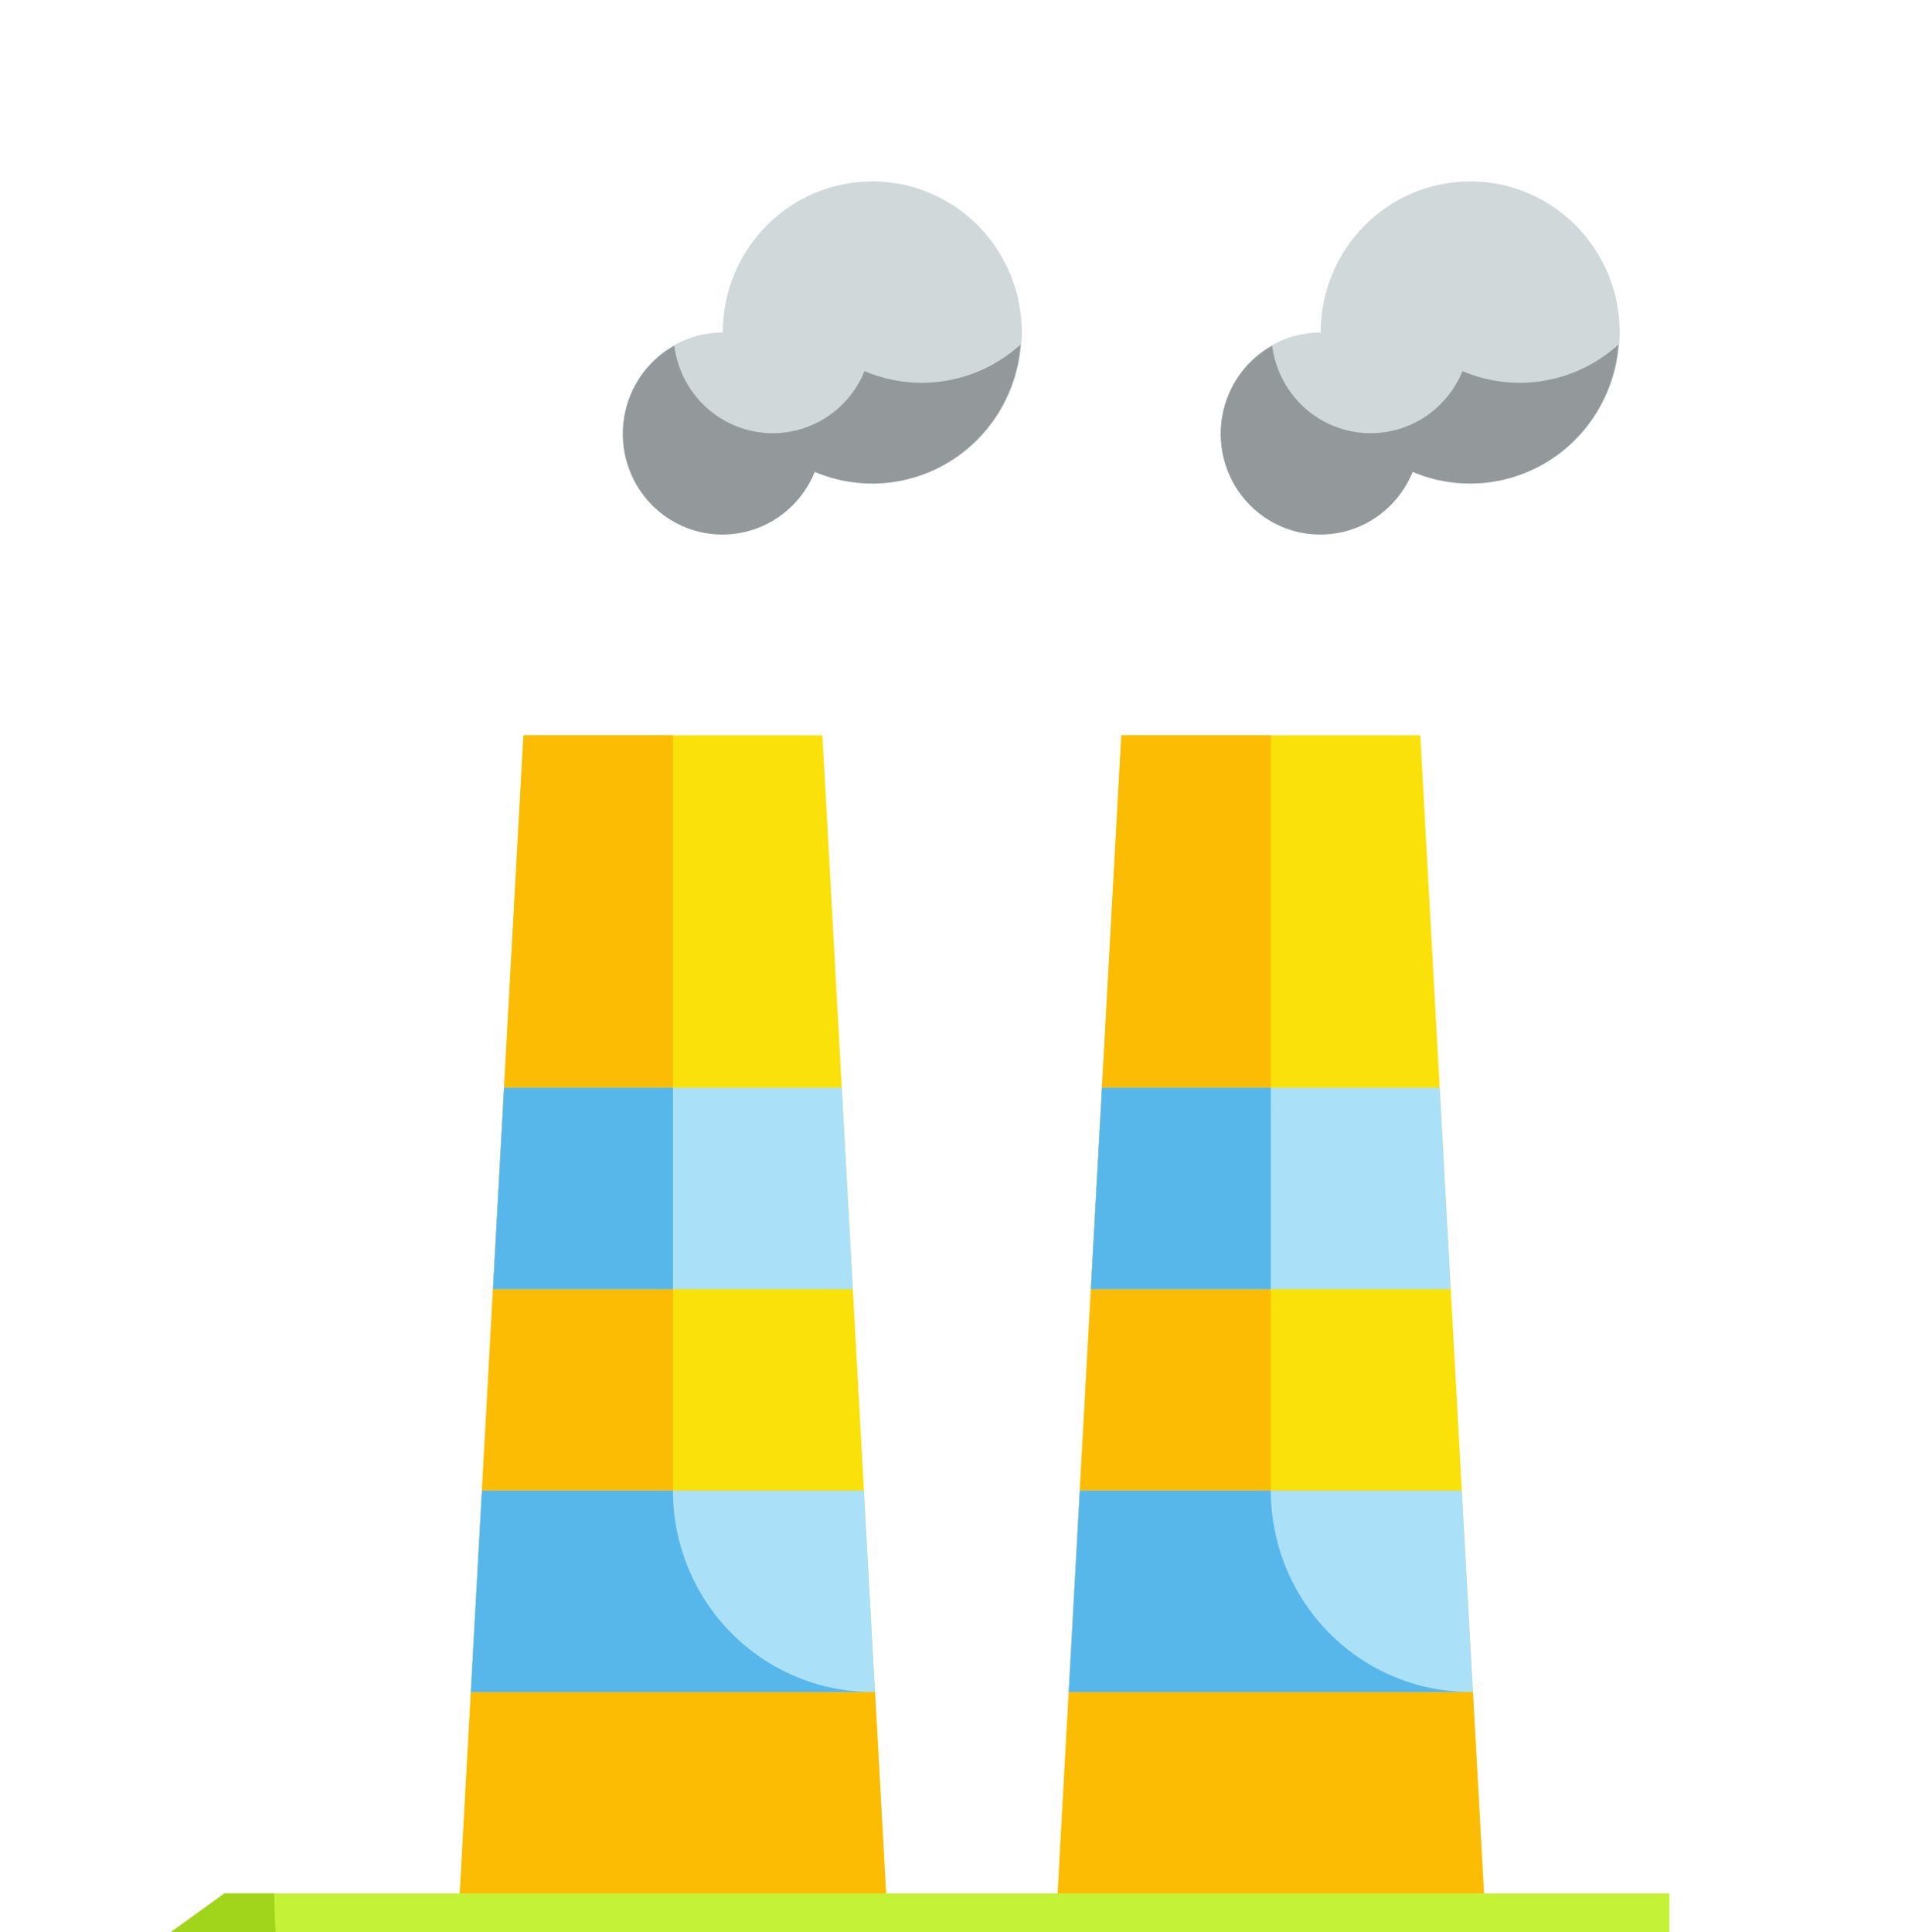 <svg width="95" height="96" viewBox="0 0 95 96" fill="none" xmlns="http://www.w3.org/2000/svg">
<g clip-path="url(#clip0_7_177)">
<path d="M45.813 126.592H21.057L26.008 36.532H40.861L45.813 126.592Z" fill="#F9E109"/>
<path d="M43.337 84.063C40.711 84.063 38.192 83.009 36.335 81.132C34.478 79.256 33.435 76.711 33.435 74.057V36.532H26.008L21.057 126.592H45.813L43.476 84.063H43.337Z" fill="#FCBC04"/>
<path d="M23.394 84.063H43.476L42.924 74.057H23.946L23.394 84.063Z" fill="#AAE1F9"/>
<path d="M41.825 54.043H25.045L24.495 64.05H42.374L41.825 54.043Z" fill="#AAE1F9"/>
<path d="M23.394 84.063H43.337C40.711 84.063 38.192 83.009 36.335 81.132C34.478 79.256 33.435 76.711 33.435 74.057H23.946L23.394 84.063Z" fill="#57B7EB"/>
<path d="M33.435 64.05V54.043H25.045L24.495 64.05H33.435Z" fill="#57B7EB"/>
<path d="M75.52 126.592H50.764L55.715 36.532H70.569L75.52 126.592Z" fill="#F9E109"/>
<path d="M73.044 84.063C70.418 84.063 67.899 83.009 66.042 81.132C64.185 79.256 63.142 76.711 63.142 74.057V36.532H55.715L50.764 126.592H75.52L73.183 84.063H73.044Z" fill="#FCBC04"/>
<path d="M53.101 84.063H73.183L72.631 74.057H53.653L53.101 84.063Z" fill="#AAE1F9"/>
<path d="M71.532 54.043H54.752L54.203 64.05H72.081L71.532 54.043Z" fill="#AAE1F9"/>
<path d="M82.947 139.1H-6.175V106.578L11.154 94.07H82.947V139.1Z" fill="#C4F236"/>
<path d="M13.63 94.07H11.154L-6.175 106.578V139.1H82.947V124.09H43.337C35.458 124.09 27.902 120.927 22.331 115.297C16.76 109.667 13.63 102.032 13.63 94.07Z" fill="#A1D51C"/>
<path d="M73.044 9.013C71.075 9.013 69.186 9.804 67.793 11.211C66.4 12.619 65.618 14.528 65.618 16.518C64.721 16.518 63.842 16.764 63.072 17.229C62.303 17.694 61.674 18.362 61.251 19.16C60.828 19.959 60.627 20.859 60.67 21.763C60.714 22.668 60.999 23.544 61.497 24.298C61.994 25.051 62.685 25.654 63.495 26.042C64.304 26.43 65.203 26.589 66.096 26.501C66.988 26.414 67.84 26.083 68.56 25.544C69.281 25.006 69.843 24.279 70.188 23.443C71.202 23.871 72.298 24.067 73.396 24.015C74.494 23.964 75.568 23.666 76.538 23.145C77.509 22.623 78.353 21.89 79.009 20.999C79.666 20.108 80.118 19.08 80.334 17.991C80.549 16.901 80.523 15.777 80.257 14.699C79.99 13.621 79.49 12.617 78.793 11.758C78.095 10.899 77.218 10.207 76.224 9.733C75.23 9.258 74.144 9.012 73.044 9.013V9.013Z" fill="#D0D8DA"/>
<path d="M43.337 9.013C41.367 9.013 39.478 9.804 38.086 11.211C36.693 12.619 35.91 14.528 35.91 16.518C35.014 16.518 34.134 16.764 33.365 17.229C32.596 17.694 31.967 18.362 31.544 19.16C31.12 19.959 30.92 20.859 30.963 21.763C31.007 22.668 31.292 23.544 31.79 24.298C32.287 25.051 32.977 25.654 33.787 26.042C34.597 26.43 35.496 26.589 36.388 26.501C37.281 26.414 38.132 26.083 38.853 25.544C39.574 25.006 40.136 24.279 40.48 23.443C41.495 23.871 42.591 24.067 43.689 24.015C44.787 23.964 45.86 23.666 46.831 23.145C47.802 22.623 48.646 21.89 49.302 20.999C49.959 20.108 50.411 19.08 50.627 17.991C50.842 16.901 50.816 15.777 50.549 14.699C50.283 13.621 49.783 12.617 49.086 11.758C48.388 10.899 47.511 10.207 46.517 9.733C45.523 9.258 44.437 9.012 43.337 9.013V9.013Z" fill="#D0D8DA"/>
<path d="M75.52 19.02C74.539 19.021 73.568 18.823 72.663 18.44C72.248 19.456 71.513 20.305 70.571 20.855C69.629 21.405 68.534 21.625 67.455 21.481C66.377 21.337 65.376 20.837 64.608 20.058C63.84 19.28 63.348 18.267 63.209 17.176C62.515 17.563 61.924 18.113 61.484 18.778C61.044 19.444 60.769 20.207 60.681 21.002C60.593 21.798 60.696 22.603 60.98 23.35C61.264 24.097 61.721 24.765 62.313 25.297C62.905 25.828 63.615 26.209 64.382 26.406C65.15 26.603 65.954 26.611 66.725 26.43C67.496 26.248 68.214 25.882 68.816 25.362C69.419 24.843 69.889 24.184 70.188 23.443C71.267 23.9 72.438 24.092 73.605 24.002C74.772 23.912 75.901 23.543 76.899 22.926C77.898 22.309 78.737 21.462 79.347 20.453C79.958 19.444 80.323 18.303 80.412 17.124C79.066 18.34 77.325 19.014 75.52 19.02V19.02Z" fill="#93999A"/>
<path d="M45.813 19.02C44.832 19.021 43.861 18.823 42.956 18.44C42.541 19.456 41.806 20.305 40.864 20.855C39.922 21.405 38.827 21.625 37.748 21.481C36.67 21.337 35.669 20.837 34.901 20.058C34.133 19.28 33.641 18.267 33.502 17.176C32.808 17.563 32.217 18.113 31.777 18.778C31.337 19.444 31.062 20.207 30.974 21.002C30.886 21.798 30.988 22.603 31.272 23.35C31.556 24.097 32.014 24.765 32.606 25.297C33.198 25.828 33.907 26.209 34.675 26.406C35.443 26.603 36.246 26.611 37.018 26.43C37.789 26.248 38.506 25.882 39.109 25.362C39.711 24.843 40.182 24.184 40.48 23.443C41.56 23.9 42.731 24.092 43.898 24.002C45.065 23.912 46.194 23.543 47.192 22.926C48.19 22.309 49.029 21.462 49.64 20.453C50.251 19.444 50.615 18.303 50.705 17.124C49.358 18.34 47.618 19.014 45.813 19.02V19.02Z" fill="#93999A"/>
<path d="M53.101 84.063H73.044C70.418 84.063 67.899 83.009 66.042 81.132C64.185 79.256 63.142 76.711 63.142 74.057H53.653L53.101 84.063Z" fill="#57B7EB"/>
<path d="M63.142 64.05V54.043H54.752L54.203 64.05H63.142Z" fill="#57B7EB"/>
</g>
<defs>
<clipPath id="clip0_7_177">
<rect width="95" height="96" fill="white"/>
</clipPath>
</defs>
</svg>
